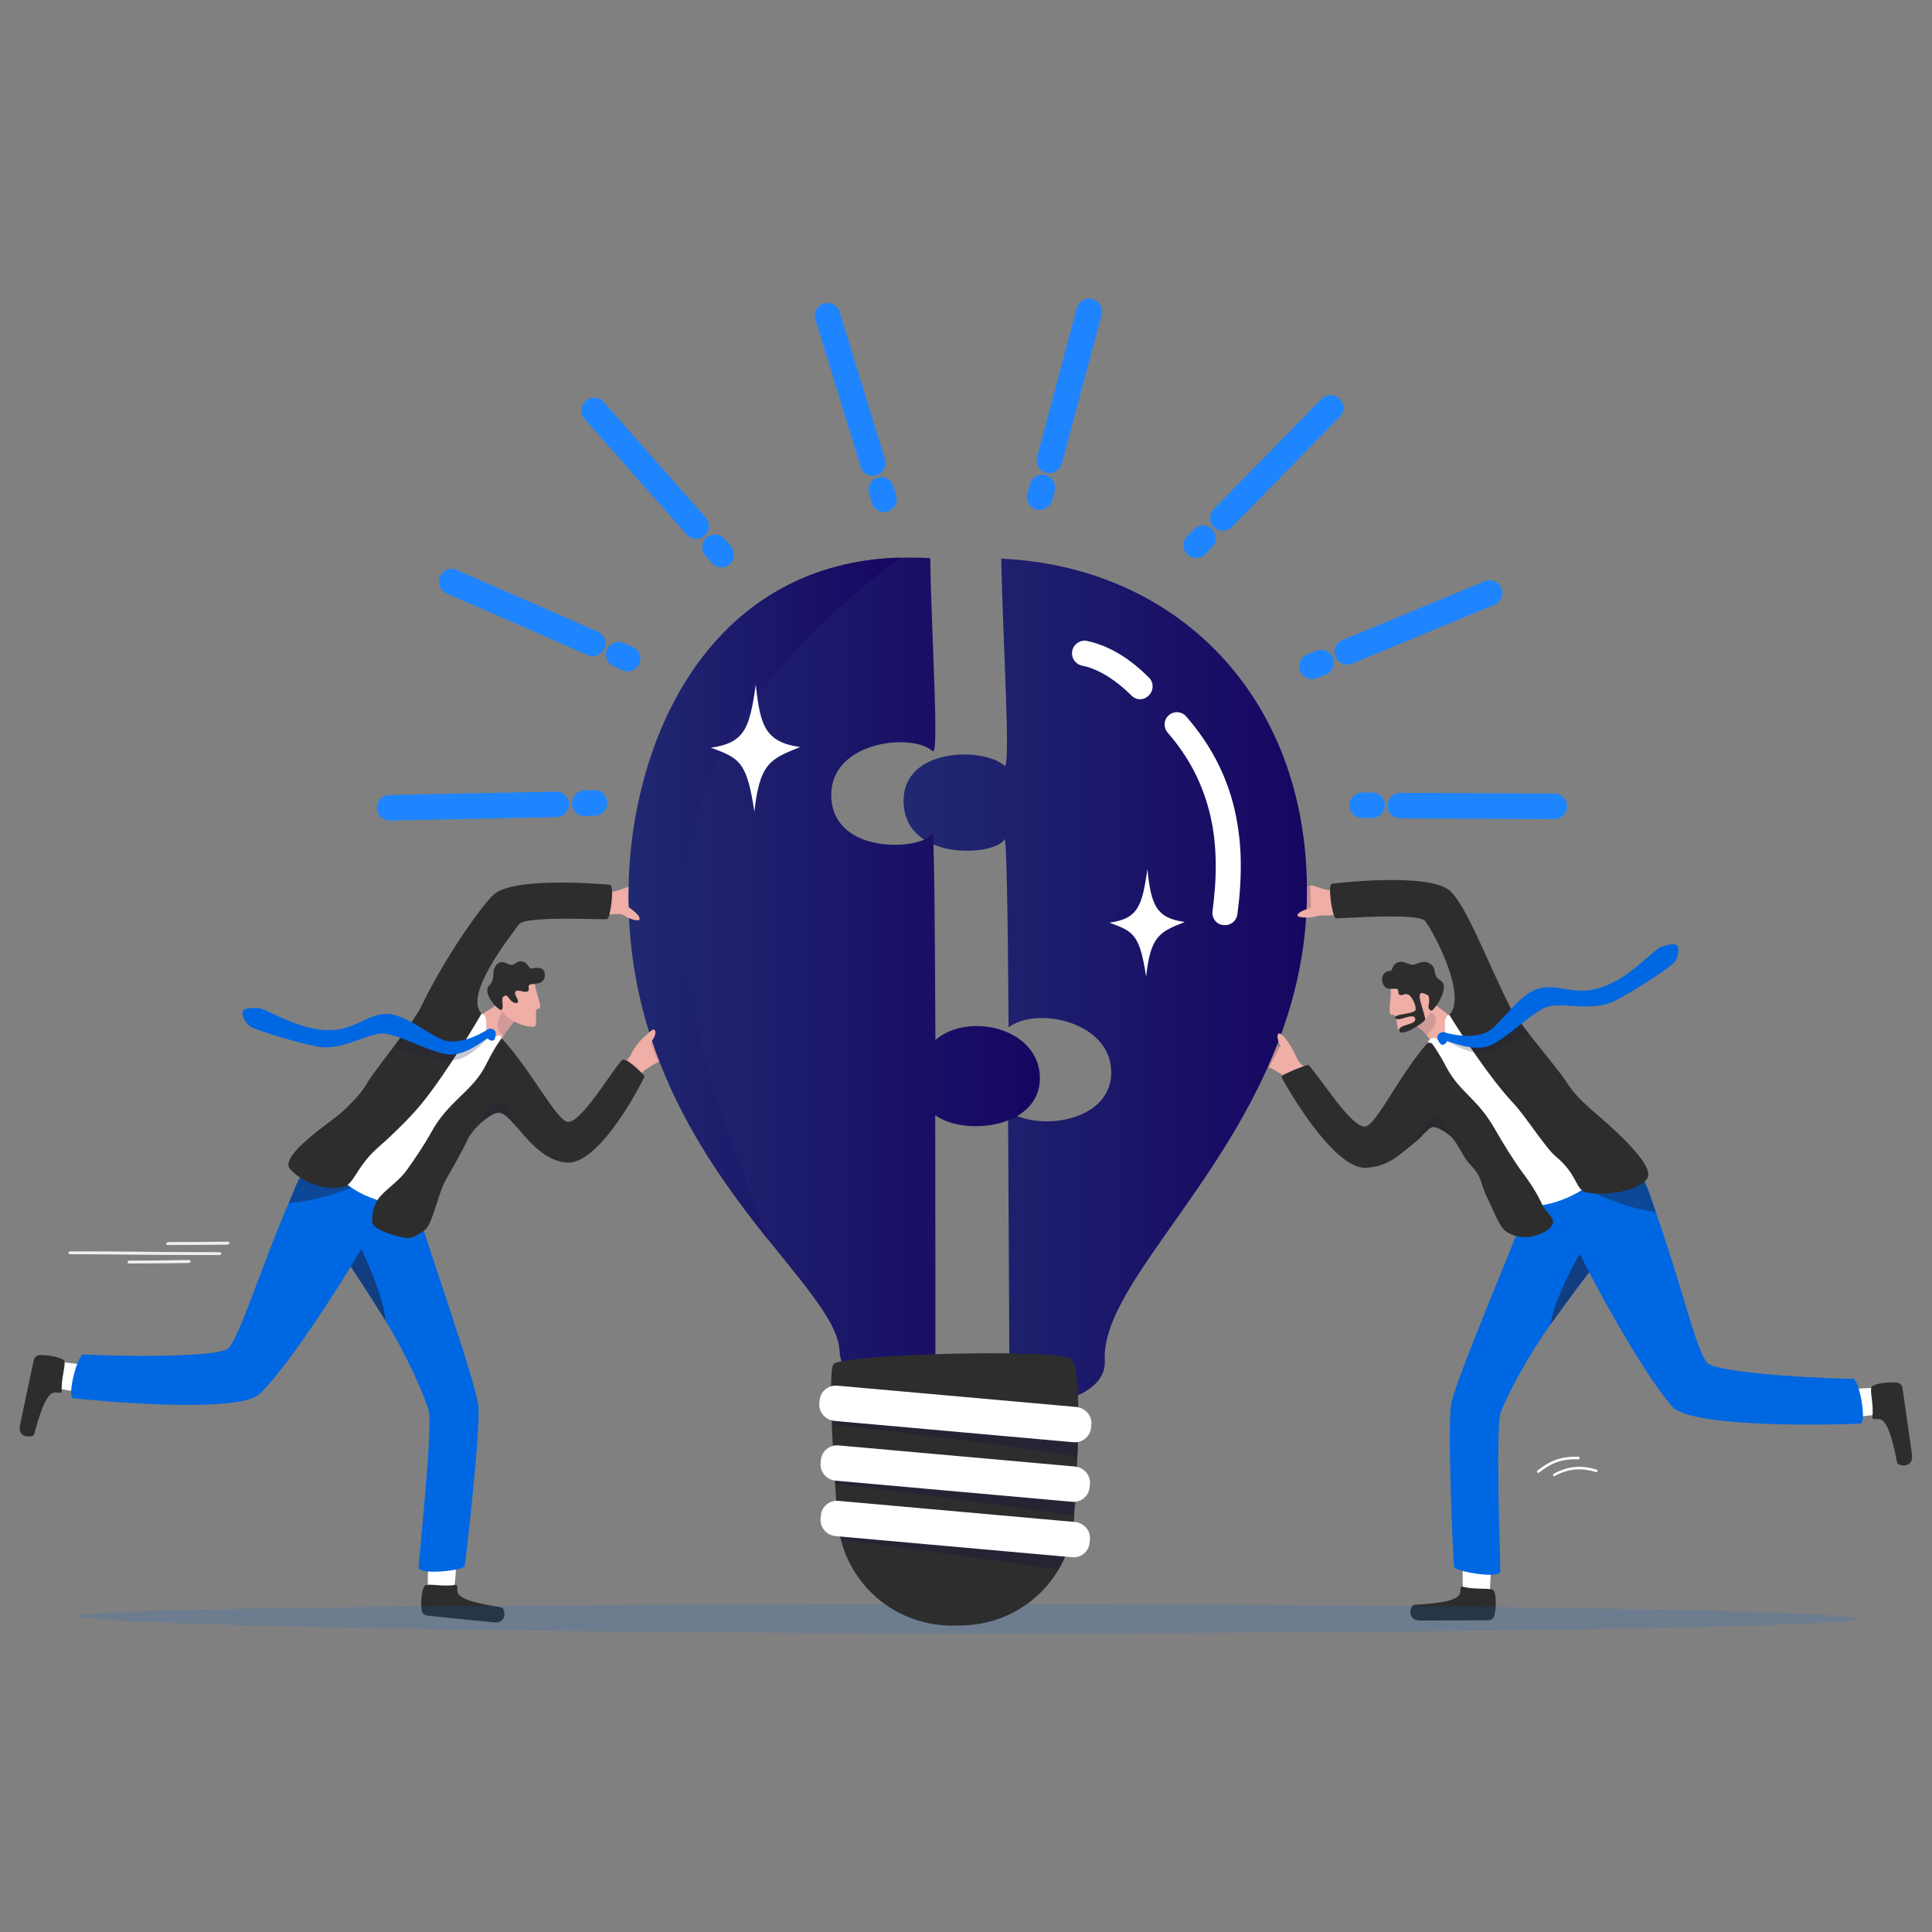<svg xmlns="http://www.w3.org/2000/svg" xmlns:xlink="http://www.w3.org/1999/xlink" x="0px" y="0px" viewBox="0 0 1080 1080" style="enable-background:new 0 0 1080 1080;" xml:space="preserve"><rect x="0" y="0" width="1080" height="1080" fill="#808080" stroke="none"/><style type="text/css">	.st0{display:none;fill:#1F85FF;}	.st1{fill:#FFFFFF;}	.st2{opacity:0.19;}	.st3{opacity:0;fill:#FFFFFF;}	.st4{opacity:3.846154e-02;fill:#F8F8F9;}	.st5{opacity:7.692308e-02;fill:#F1F2F4;}	.st6{opacity:0.115;fill:#EAEBEE;}	.st7{opacity:0.154;fill:#E3E4E8;}	.st8{opacity:0.192;fill:#DDDEE3;}	.st9{opacity:0.231;fill:#D6D7DD;}	.st10{opacity:0.269;fill:#CFD0D7;}	.st11{opacity:0.308;fill:#C8CAD2;}	.st12{opacity:0.346;fill:#C1C3CC;}	.st13{opacity:0.385;fill:#BABCC6;}	.st14{opacity:0.423;fill:#B3B6C1;}	.st15{opacity:0.462;fill:#ACAFBB;}	.st16{opacity:0.5;fill:#A6A9B6;}	.st17{opacity:0.538;fill:#9FA2B0;}	.st18{opacity:0.577;fill:#989BAA;}	.st19{opacity:0.615;fill:#9195A5;}	.st20{opacity:0.654;fill:#8A8E9F;}	.st21{opacity:0.692;fill:#838799;}	.st22{opacity:0.731;fill:#7C8194;}	.st23{opacity:0.769;fill:#757A8E;}	.st24{opacity:0.808;fill:#6E7388;}	.st25{opacity:0.846;fill:#686D83;}	.st26{opacity:0.885;fill:#61667D;}	.st27{opacity:0.923;fill:#5A5F77;}	.st28{opacity:0.962;fill:#535972;}	.st29{fill:#4C526C;}	.st30{fill:#E6AF93;}	.st31{fill:#232323;}	.st32{fill:#2D2D2D;}	.st33{fill:#BFE5EB;}	.st34{fill:#E2A88F;}	.st35{fill:#0067E2;}	.st36{fill:#2991B9;}	.st37{opacity:0.15;fill:#0067E2;}	.st38{fill:url(#SVGID_1_);}	.st39{fill:url(#SVGID_00000053530844782674664970000010705417067638455684_);}	.st40{fill:url(#SVGID_00000183945972009878635530000011495049930970996397_);}	.st41{fill:#0D77F7;}	.st42{fill:#0D6EFD;}	.st43{fill:#DB9923;}	.st44{fill:#754942;}	.st45{opacity:0.16;fill:#1F1F39;}	.st46{fill:#3B3B4D;}	.st47{opacity:0.26;fill:#3D3D59;}	.st48{fill:#EFAEA6;}	.st49{opacity:0.14;fill:#1F1F39;}	.st50{fill:#0267A4;}	.st51{opacity:0.11;fill:#1F1F39;}	.st52{fill:#0069A8;}	.st53{opacity:0.18;fill:#1F1F39;}	.st54{fill:url(#SVGID_00000059274892229081207340000012385713222853835402_);}	.st55{opacity:0.18;fill:#FFFFFF;}	.st56{fill:#004A93;}	.st57{fill:#F2B233;}	.st58{opacity:0.75;}	.st59{fill:#EA4F26;}	.st60{opacity:0.65;}	.st61{fill:#CC820A;}	.st62{fill:#F4C83D;}	.st63{fill:none;stroke:#FFFFFF;stroke-width:23.989;stroke-linecap:round;stroke-miterlimit:10;}	.st64{fill:#575759;}	.st65{opacity:0.6;fill:#2C2C42;}	.st66{fill:#AAAAAF;}	.st67{fill:#160661;}	.st68{fill:url(#SVGID_00000120560627195407516330000009799152652166868110_);}	.st69{fill:#0A004F;}	.st70{fill:url(#SVGID_00000145773346650588759950000000079501987807202983_);}	.st71{fill:url(#SVGID_00000070803785336193817350000005164894677211820210_);}	.st72{fill:url(#SVGID_00000012456956032390938000000003973498888705087929_);}	.st73{fill:url(#SVGID_00000152222818003576573180000017488365204935045047_);}	.st74{fill:url(#SVGID_00000180359016059908694630000013890266024177153163_);}	.st75{fill:url(#SVGID_00000017484716443421602220000002006163440808211857_);}	.st76{fill:#1F85FF;}	.st77{opacity:0.44;fill:#1F1F39;}	.st78{opacity:0.57;fill:#1F1F39;}	.st79{opacity:0.87;}	.st80{opacity:0.14;fill:#1F1F3B;}	.st81{opacity:0.24;fill:#1F1F3B;}	.st82{fill:url(#SVGID_00000176001979561497558250000011200400710272802192_);}	.st83{fill:none;stroke:#FFFFFF;stroke-width:21.039;stroke-linecap:round;stroke-miterlimit:10;}	.st84{fill:url(#SVGID_00000047766173666206949780000007942355524978460823_);}	.st85{fill:url(#SVGID_00000085933421680558073630000004447487681098120343_);}	.st86{opacity:0.6;fill:#1F1F3B;}</style><g id="Layer_1"></g><g id="Layer_2"></g><g id="Layer_5">	<rect x="-4.2" y="-4.2" class="st0" width="1088.4" height="1088.4"></rect>	<g>		<g>			<path class="st1" d="M254.1,886.2c0.9-5.9,1.2-21,1.2-21l-15.9-1.3l-0.3,22.7l10.2,7.7L254.1,886.2z"></path>			<path class="st32" d="M254.5,886c1.7-0.2,0.9,1.3,1.2,3.8c0.8,5.8,21.8,8,24.9,8.9c1.6,0.4,3.4,9.1-4.7,8.2    c-7-0.7-29.5-2.9-37.1-3.8c-1.6-0.2-2.9-1.4-3.1-3c-0.8-5.6,0.4-14.1,2.6-14.1C241.5,885.4,247.3,887,254.5,886z"></path>			<g>				<path class="st1" d="M32.2,776c5.8,1.5,21,3.5,21,3.5l3.1-15.5l-22.7-2.7l-8.9,9.2L32.2,776z"></path>				<path class="st32" d="M34.5,777.6c0.1,1.7-1.4,0.7-4,0.8C24.5,778.7,20.1,799,19,802c-0.6,1.5-9.5,2.4-7.8-5.5     c1.5-6.8,6-28.7,7.7-36.2c0.3-1.6,1.7-2.7,3.3-2.8c5.8-0.2,14.2,1.8,13.9,3.9C36.4,764.9,34.2,770.5,34.5,777.6z"></path>			</g>			<path class="st35" d="M259.8,875.4c-0.5,2.6-25.9,5.2-25.8,0.9c0.1-4.3,8.1-79.5,5.6-88c-3-9.9-13.3-32.7-24.2-50.2    c-10-16.1-19-29.7-19.3-30.1c0,0,0,0,0,0s-31.5,51.9-50.8,71.1c-12.2,12.1-100.7,3-104.4,2.5c-3.7-0.5,2.5-25.1,5.9-24.5    c3.5,0.6,74.1,2.7,80.8-3.4c5.2-4.7,15.4-35.7,26.5-63.6c1.7-4.3,3.4-8.4,5-12.2l2.3-5.5l4.3-10.2c0.8-2,5-9.7,5-10    c0.2-1.3,6.5-0.9,14.3,0c13.5,1.7,31.8,5.2,31.8,5.2l11.3,3.5c7.7,25.3,37.9,111.7,39.3,124.8S260.3,872.8,259.8,875.4z"></path>			<path class="st77" d="M196.9,663.7c0,0-16.8,7.4-35.5,8.8l4.3-10.2c0.8-2,5-9.7,5-10c0.2-1.3,6.5-0.9,14.3,0L196.9,663.7z"></path>			<path class="st78" d="M215.4,738.1c-10-16.1-19-29.7-19.3-30.1c0,0,0,0,0,0l5.9-9.9C201.9,698.1,214.7,724.6,215.4,738.1z"></path>		</g>		<g class="st79">			<g>				<g>					<line class="st1" x1="39.3" y1="700.2" x2="122.8" y2="700.8"></line>											<rect x="80.9" y="658.7" transform="matrix(6.213807e-03 -1 1 6.213807e-03 -619.937 777.182)" class="st1" width="0.3" height="83.5"></rect>				</g>				<g>					<path class="st1" d="M123.6,700.6c0,0.1,0,0.1,0,0.2c0,0.4-0.4,0.7-0.9,0.7l-83.5-0.5c-0.4,0-0.8-0.3-0.7-0.7      c0-0.4,0.4-0.7,0.9-0.7l83.5,0.5C123.3,700.1,123.5,700.3,123.6,700.6z"></path>					<path class="st1" d="M122.7,701.6C122.7,701.6,122.7,701.6,122.7,701.6l-83.6-0.5c-0.3,0-0.5-0.1-0.7-0.3      c-0.1-0.2-0.2-0.3-0.2-0.5c0.1-0.4,0.5-0.8,1-0.8c0,0,0,0,0,0l83.5,0.5c0.4,0,0.8,0.3,0.9,0.6c0,0.1,0,0.2,0,0.2      C123.7,701.2,123.3,701.6,122.7,701.6z M39.3,699.7c-0.4,0-0.7,0.2-0.7,0.5c0,0.1,0,0.2,0.1,0.3c0.1,0.1,0.3,0.2,0.5,0.2      l83.5,0.5c0,0,0,0,0,0c0.4,0,0.7-0.2,0.7-0.5c0,0,0-0.1,0-0.1v0c0-0.2-0.3-0.4-0.6-0.4L39.3,699.7      C39.3,699.7,39.3,699.7,39.3,699.7z"></path>				</g>			</g>			<g>				<g>					<line class="st1" x1="72.2" y1="705.4" x2="105.5" y2="705.2"></line>					<polygon class="st1" points="72.2,705.6 72.2,705.3 105.5,705 105.5,705.3      "></polygon>				</g>				<g>					<path class="st1" d="M106.4,705c0,0.1,0,0.1,0,0.2c-0.1,0.4-0.5,0.7-0.9,0.7l-33.3,0.3c-0.5,0-0.8-0.3-0.8-0.7      c0.1-0.4,0.5-0.7,0.9-0.7l33.3-0.3C106,704.5,106.3,704.7,106.4,705z"></path>					<path class="st1" d="M72.1,706.3c-0.3,0-0.6-0.1-0.7-0.3c-0.1-0.2-0.2-0.3-0.2-0.5c0.1-0.4,0.6-0.8,1.1-0.8l33.3-0.3      c0,0,0,0,0,0c0.5,0,0.8,0.2,0.9,0.6l0,0c0,0.1,0,0.2,0,0.2c-0.1,0.4-0.6,0.8-1.1,0.8L72.1,706.3      C72.1,706.3,72.1,706.3,72.1,706.3z M105.6,704.7C105.6,704.7,105.6,704.7,105.6,704.7l-33.4,0.3c-0.4,0-0.7,0.2-0.8,0.5      c0,0.1,0,0.2,0.1,0.3c0.1,0.1,0.3,0.2,0.5,0.2c0,0,0,0,0,0l33.3-0.3c0.4,0,0.7-0.2,0.8-0.5c0,0,0-0.1,0-0.1      C106.2,704.8,105.9,704.7,105.6,704.7z"></path>				</g>			</g>			<g>				<g>					<line class="st1" x1="94" y1="695.1" x2="127.3" y2="694.9"></line>					<polygon class="st1" points="94,695.3 94,695 127.3,694.7 127.3,695      "></polygon>				</g>				<g>					<path class="st1" d="M128.2,694.7c0,0.1,0,0.1,0,0.2c-0.1,0.4-0.5,0.7-0.9,0.7l-33.3,0.3c-0.5,0-0.8-0.3-0.8-0.7      c0.1-0.4,0.5-0.7,0.9-0.7l33.3-0.3C127.8,694.2,128.1,694.4,128.2,694.7z"></path>					<path class="st1" d="M93.9,696c-0.3,0-0.6-0.1-0.8-0.3c-0.1-0.2-0.2-0.3-0.2-0.5c0.1-0.4,0.6-0.8,1.1-0.8l33.3-0.3c0,0,0,0,0,0      c0.5,0,0.8,0.2,0.9,0.6l0,0c0,0.1,0,0.2,0,0.2c-0.1,0.4-0.6,0.8-1.1,0.8L93.9,696C93.9,696,93.9,696,93.9,696z M127.4,694.4      C127.4,694.4,127.4,694.4,127.4,694.4l-33.3,0.3c-0.4,0-0.7,0.2-0.8,0.5c0,0.1,0,0.2,0.1,0.3c0.1,0.1,0.3,0.2,0.5,0.2      c0,0,0,0,0,0l33.3-0.3c0.4,0,0.7-0.2,0.8-0.5c0,0,0-0.1,0-0.1C128,694.5,127.7,694.4,127.4,694.4z"></path>				</g>			</g>		</g>		<g>			<path class="st48" d="M368.4,593.4c-1.3,0.6-3.7,2-4.7,2.8c-1.4,1.1-3,1.4-4.4,3c-0.3,0.4-0.7,0.8-1.1,1.3    c-0.4,0.5-0.8,0.9-1.2,1.3c-2.4,2.7-4.2,3.9-6.5,5.9c0,0-8.4-7-7.4-8.8c0.6-1.1-1.4,0.7,0.8-1c0.9-0.7,5.8-4.7,6.7-5.5    c0.4-0.4,1.7-1.9,2.3-3.2c1.7-3.9,7.5-11.3,10.3-10.9c4.1,0.6-6.6,11.5,6-1.8c3.2-3.3,10.4,2.4,8.2,8.9    C376.9,586.7,371.5,592,368.4,593.4z"></path>			<g>				<path class="st48" d="M281.6,558.8c-4.1,3.8-16.8,10-20.5,14.9l7.7,11.1c0,0,7.6,10.7,7.9,6.8c0.4-5.1-0.1-2.9,0.8-5.7     c0.5-1.7,2.2-4.4,4.1-7.1c2.6-3.7,5.6-7.6,7.2-9.5c0.6-0.7,1-1.2,1-1.2l0.9-0.7l4.4-12.7C295,554.7,286.1,554.6,281.6,558.8z"></path>				<path class="st80" d="M281.7,578.8c2.6-3.7,5.6-7.6,7.2-9.5l-1.4-3.1c0,0-2.6-3.2-4.5-2.8C280.1,564,274.7,576.1,281.7,578.8z"></path>			</g>			<path class="st1" d="M269.2,566.6c5.1,1.5,0.4,9.5,4.4,12.7c2.1,1.7,2.3,0.3,4.2-0.2c1.1-0.3,2.3-0.7,2.5,1.2    c5.4,37.8-53.2,85.2-53.2,91.2c-0.1,4.9-26-1.2-35.3-11.6c-23.2-26.2-4.1-26.8,3.2-35.3c2.8-3.2,52.1-56.4,52.1-56.4    S257.9,568.8,269.2,566.6z"></path>			<path class="st32" d="M360.3,601.7c-0.2,1-24.2,48.9-43,48.2c-12.2-0.5-21.2-11.5-28.2-19.6c-4.4-5.1-8-8.9-11.2-8.2    c-2.4,0.5-5.5,2.5-8.6,5.2c-3.6,3.2-7.1,7.4-8.6,11.1c-1.6,4-10.8,19.8-12.2,22.5c-3.5,6.8-7,23.7-10.9,26.6    c-3.9,2.9-6.8,4.4-9.4,4.6c-2.6,0.2-19-3.9-20-8.5c-0.5-2.5,0-8.1,2.8-12.7c0.1-0.1,0.1-0.2,0.2-0.3c3.1-4.9,11.5-9.9,16.2-16.5    c4.6-6.5,9.5-13.6,13.7-21.2c9.6-17.6,23.1-22.7,30.5-37.6c0.8-1.6,1.6-3.1,2.3-4.4c0.3-0.6,0.6-1.2,0.9-1.7    c1.6-2.9,2.9-5,3.9-6.4c1.1-1.7,1.7-2.4,1.7-2.4c0.1,0.1,0.1,0.1,0.2,0.2c15.7,16.9,29.7,44.3,36.2,46.4    c7.5,2.4,25.9-29.9,31.3-34.8c0,0,0.6,0.2,1.6,0.5c0.1,0,0.2,0.1,0.4,0.1c0,0,0,0,0,0C352.6,593.6,360.4,601.2,360.3,601.7z"></path>			<g>				<path class="st48" d="M280.2,548.8c0,0-0.2,2.3-0.3,5.1c-0.1,3.5-0.2,7.9,0.3,10.2c0,0.2,0.1,0.3,0.2,0.5     c1.5,4,10.1,9.3,17.8,9.4c3.3,0-0.3-10.3,2.7-10.1c1.8,0.1,1-3-0.1-6.5c-0.7-2.5-1.6-5.2-1.8-7.2c0-0.1,0-0.2,0-0.3L280.2,548.8     z"></path>				<path class="st32" d="M273.6,550.7c-0.5,0.5-0.8,1-1,1.5c-1.7,5,6.7,13.3,7.8,12.3l0,0c1.5-1.4-0.5-6.3,1-7.4     c2.2-1.6,2.4,0.3,4.2,2.2c1.9,2,5.5,2.3,3.3-1.5c-0.6-1-0.9-1.8-1-2.4c-0.2-1.6,1.2-1.8,2.8-1.5c2.5,0.4,2.6,1,4.3,0.2     c1.8-0.8-1.2-3.5,2.1-3.9c0.6-0.1,1.3-0.1,1.9-0.2c2.5-0.3,4.8-0.9,5.4-3.6c0-0.2,0.1-0.4,0.1-0.6c0.1-1.3,0-2.2-0.3-2.9     c-0.1-0.3-0.3-0.5-0.5-0.7l0,0c-1.3-1.5-3.9-1.2-5.9-0.9c-0.2,0-0.3,0.1-0.5,0.1c-0.4,0.1-0.7-0.1-1-0.3c-1.2-0.9-2-3.7-5.1-3.7     c-3,0-2.7,1.9-5.4,2c-1.6,0.1-4.7-2.9-7.3-0.9c-0.9,0.6-1.4,1.3-1.8,2C274.9,543.8,276.9,547.6,273.6,550.7z"></path>			</g>			<g>				<path class="st48" d="M367.5,508.8c-13.5-0.7-8.1,4.6-10,6.2c-3.1,2.5-7.5-4.5-11.7-4.1c-4.2,0.4-11,0.4-12.2,0.1     c-2-0.4,0.3-12.7,2-12.5c8.7,0.9,12.8-2,15.8-2.8c0.7-0.2,1.3-0.3,1.9-0.2l0,0c0.1,0,0.2,0,0.3,0.1c8.2,2.1,13.6,2.1,14.6,3     C371.4,501.6,370,508.9,367.5,508.8z"></path>				<path class="st32" d="M269.2,566.6c-10.3-10.4,16.4-43.6,20.9-49.9c3.7-5,47.5-2.4,49.3-2.9c1.9-0.5,4.2-19,1.6-19.2     c-2.6-0.2-53.9-5-65.3,5.7c-9.1,9.1-29.1,38.9-40.1,62.1c-4.5,9.5-26,35.6-30.1,42.6c-3.8,6.8-9.7,12.3-14.6,16.9     c-4.9,4.6-35.1,24-28.8,31.5c5.6,6.7,19.1,12.6,29.7,10.1c6.3-1.4,7.2-11.2,19.6-22.1c5.3-4.6,13.5-12.3,20.1-19.6     C243.7,608.7,262.8,577.8,269.2,566.6z"></path>			</g>			<g>				<path class="st81" d="M273.2,580.3c-0.5-0.5-8.7,9.8-17,11.9c-2.3,0.6-4.7,0.8-7.1,0.4c-6.9-1.1-20.6-4.2-28.8-7.3     c8.6-11.5,4.9-6,8.8-10.7c5.7,3.5,17.3,10.2,21,10.6c2.7,0.3,5.4,0.1,7.9-0.5c4.8-1,9.2-3.1,12.5-5.1c1.7-1,2.4-2.9,4.1-2.6     C276.8,577.5,273.7,581,273.2,580.3z"></path>				<path class="st35" d="M277.1,578.7c0.2-1.2-0.1-3.2-2.4-3.6c-1.7-0.3-2,0.4-3.8,1.4c-5.2,3-12.7,6.4-20.5,5.5     c-7.8-0.8-22.6-15.2-34.4-15.2c-11.8,0.1-17.6,9.9-34.4,9c-16.8-0.9-32.5-12.1-37.5-12.3c-5-0.2-8.1,0.2-8.5,2.3     c-0.3,2,1.3,5.9,4.3,8c3,2.2,32.1,10.9,40.1,11.6c13.1,1.1,26.9-8.6,35.3-7.6c8.4,1.1,24.5,9.9,34.2,11.5     c10.9,1.8,22.6-9.5,23.2-8.8c0.6,0.7,1.1,1.3,2.6,1.2C276.4,581.9,276.9,579.9,277.1,578.7z"></path>			</g>		</g>		<path class="st48" d="M350.2,507.9c3.3,0,8.6,0.1,6.6,1.8c-2,1.8-6.6,2.4-7.3,2.2C348.5,511.7,350.2,507.9,350.2,507.9z"></path>		<path class="st81" d="M289.1,630.3c-4.4-5.1-8-8.9-11.2-8.2c-2.4,0.5-5.5,2.5-8.6,5.2c1-2.3,1.8-6.6,5-9.9   C280.5,610.7,287.6,625.1,289.1,630.3z"></path>		<path class="st80" d="M364.1,581.5c-1.3,2,3.8,12,3.8,12s2.1-1,2.5-1.1C370.3,592.1,364.1,581.5,364.1,581.5z"></path>		<path class="st1" d="M817.8,887.1c-0.5-6,0.2-21.3,0.2-21.3l16.1-0.3l-1.2,22.9l-10.8,7.1L817.8,887.1z"></path>		<path class="st32" d="M817.7,887c-1.7-0.4-1,1.2-1.6,3.7c-1.4,5.8-22.7,6-25.9,6.5c-1.7,0.3-4.3,8.8,4,8.7c7.1,0,30-0.1,37.8-0.2   c1.6,0,3-1.1,3.4-2.7c1.4-5.6,0.9-14.3-1.2-14.4C830.9,887.6,824.8,888.7,817.7,887z"></path>		<g>			<path class="st1" d="M1049.1,790.7c-6,1.1-21.4,2.1-21.4,2.1l-2.1-15.9l23.1-1.2l8.3,9.9L1049.1,790.7z"></path>			<path class="st32" d="M1046.7,792.2c-0.2,1.7,1.3,0.8,3.9,1.1c6,0.6,9.1,21.5,10,24.6c0.5,1.6,9.4,3.1,8.2-5    c-1-7-4.2-29.4-5.3-37c-0.2-1.6-1.5-2.9-3.2-3c-5.8-0.6-14.4,0.9-14.3,3C1045.5,779.2,1047.4,785.1,1046.7,792.2z"></path>		</g>		<path class="st35" d="M812.8,875.8c0.3,2.7,25.8,7,25.9,2.7c0.1-4.3-2.9-80.7,0.3-89.2c3.7-9.8,15.6-32.1,27.8-49   c11.2-15.6,21.2-28.7,21.5-29.1c0,0,0,0,0,0s28.4,54.5,46.5,75.1c11.5,13,101.4,9.8,105.2,9.5c3.8-0.3-0.8-25.5-4.3-25.1   c-3.5,0.4-75-2.3-81.4-8.9c-5-5.1-13.1-37.1-22.5-65.9c-1.5-4.4-2.9-8.7-4.2-12.6l-1.9-5.7l-3.6-10.6c-0.7-2-4.4-10.1-4.4-10.4   c-0.2-1.3-6.5-1.4-14.5-0.9c-13.8,0.8-32.4,3.2-32.4,3.2l-11.6,2.7c-9.5,25-45.8,110.2-48,123.3S812.4,873.1,812.8,875.8z"></path>		<path class="st77" d="M890.4,666.4c0,0,16.5,8.6,35.2,11.2l-3.6-10.6c-0.7-2-4.4-10.1-4.4-10.4c-0.2-1.3-6.5-1.4-14.5-0.9   L890.4,666.4z"></path>		<path class="st78" d="M866.8,740.3c11.2-15.6,21.2-28.7,21.5-29.1c0,0,0,0,0,0l-5.2-10.3C883,700.8,868.4,726.7,866.8,740.3z"></path>		<g>			<path class="st1" d="M892.7,822.8c-0.2,0.1-0.4,0.2-0.6,0.1c-8.2-2.6-15.7-1.9-23,2.2c-0.3,0.2-0.7,0.1-0.9-0.3    c-0.2-0.3-0.1-0.7,0.3-0.9c7.7-4.3,15.6-5.1,24.1-2.3c0.4,0.1,0.6,0.5,0.4,0.9C892.9,822.6,892.9,822.7,892.7,822.8z"></path>		</g>		<g>			<path class="st1" d="M882.7,815.7c-0.1,0.1-0.3,0.2-0.4,0.1c-4.5-0.2-8.2,0.3-11.8,1.5c-3.4,1.2-6.7,3.1-10.2,5.9c0,0,0,0,0,0    c-0.3,0.2-0.7,0.2-1-0.1c-0.2-0.3-0.2-0.7,0.1-1c7.2-5.8,13.9-8.1,22.9-7.8c0.4,0,0.7,0.3,0.7,0.7    C883,815.4,882.9,815.6,882.7,815.7z"></path>		</g>		<path class="st37" d="M44.2,903.4c0,4.5,234.3,9.6,504.3,9.6s488.9-3.6,488.9-8.1c0-4.5-218.9-8.1-488.9-8.1S44.2,899,44.2,903.4z   "></path>		<path class="st48" d="M814.4,590.3l6-14.7c-5.2-3.6-17-14-22.3-16.3c-5.8-2.6-5.8-1.9-5.8-1.9l-0.5,11.1l-0.3,5.2   c0,0,2.4,1,5.3,4.2c2.1,2.3,4.4,5.6,6.3,10.6C804.6,592.3,814.4,590.3,814.4,590.3z"></path>		<path class="st49" d="M791.5,573.8c0,0,2.8,1.5,5.8,4.7c8-4.9,5.4-12.8,2.2-12.3c-2,0.3-7.7,2.4-7.7,2.4L791.5,573.8z"></path>		<path class="st48" d="M777.3,552.5c0.8,5-2.1,15.7,1.1,14.8c3.3-0.8,1.7,10.5,5.2,9.8c8.6-1.8,17-9.7,17.1-14.1   c0.1-4.4-3.4-15.7-3.4-15.7L777.3,552.5z"></path>		<path class="st32" d="M787.1,555.9c-2.7-0.7-2.3,0.7-4.4,0.3s0.5-3.8-3.2-3.5c-3.7,0.3-5.8,0-6.8-4c-0.6-2.6,0.7-5.7,4.1-5.9   c2.2-0.1,0.9-3.7,4.9-4.9c3.2-1,4.7,1.1,7.9,1.4c1.8,0.2,5.4-2.7,8.6-1.2c6,2.6,1.8,6.9,6.9,9.9c6,3.6-3,16-4.6,16.9   c-0.6,0.3-2.6-0.7-1.8-3.6c0.4-1.5,0.3-4.6-0.6-5c-1.6-0.7-4.7-2.8-4.5,1.1c0.1,2.8,3.6,11.7,3,12.7c-1.6,2.5-13.3,9.5-14.4,6.3   c-1.3-4,10.4-3.2,8.8-7.3c-1.2-3.1-9.5,2.4-11,0.1c-1.7-2.7,11.3-2,11.4-5C791.3,560.5,788.6,556.3,787.1,555.9z"></path>		<path class="st48" d="M735.3,601.5c1,1.8-7.3,9.1-7.3,9.1c-2.4-2-4.2-3.2-6.7-5.8c-0.4-0.4-0.8-0.8-1.2-1.3   c-0.4-0.4-0.8-0.8-1.1-1.2c-1.5-1.6-3.1-1.9-4.6-2.9c-0.5-0.4-1.4-0.9-2.2-1.4c-0.9-0.5-1.9-1-2.6-1.3c0,0,0,0,0,0   c-3.2-1.3-8.8-6.5-9.3-7.8c-2.4-6.5,4.8-12.6,8.1-9.3c12.7,12.8,7-0.5,10.1,1.5c2.3,1.6,4.9,7,6.7,10.8c0.6,1.3,2,2.8,2.4,3.2   c0.9,0.8,6,4.7,6.9,5.4c0.4,0.3,0.7,0.5,0.8,0.6C735.2,601.1,735.1,601.1,735.3,601.5z"></path>		<path class="st48" d="M735.6,601.3c0,0-0.1,0-0.2-0.1C735.5,601.2,735.6,601.3,735.6,601.3z"></path>		<path class="st1" d="M810.2,567.3c-5.1,1.7-0.2,9.6-4.1,13c-2.1,1.8-2.4,0.3-4.2-0.1c-1.1-0.2-3.5,0.8-3.7,2.7   c-5.2,44.8,57.4,89,57.4,89.4c0.2,4.9,26.3-1.9,35.3-12.7c22.8-27.1,3.4-27.2-4.1-35.6c-2.9-3.2-54.2-55.7-54.2-55.7   S821.7,569.2,810.2,567.3z"></path>		<path class="st32" d="M716.4,602.1c0.3,1,28.3,51.9,47.4,50.7c12.4-0.8,18.1-7,27.1-14.1c5.3-4.2,7.9-9.3,11.1-8.6   c2.4,0.5,5.7,2.4,8.8,5c3.8,3.2,7.1,11.7,10.4,15.2c8.2,8.5,5.6,10.1,10.3,19.5c3.5,6.9,6.4,15.8,10.4,18.6   c4,2.8,8.3,3.1,10.9,3.2c5.1,0.1,14.5-3.5,15.4-8.2c0.5-2.6-4.3-6.2-5.9-9.6c-2.4-5.3-5.6-10.8-10.5-17.4   c-4.9-6.4-12-17.9-16.3-25.5c-10.1-17.5-19.1-19.7-27-34.4c-0.9-1.6-1.7-3.1-2.4-4.4c-0.3-0.6-0.7-1.2-1-1.7   c-1.7-2.9-3.1-5-4.1-6.4c-1.2-1.7-2.9-1-3-1c-15.4,17.5-27.9,44.4-34.3,46.6c-7.6,2.6-26.9-29.5-32.5-34.4c0,0-0.6,0.2-1.6,0.6   c-0.1,0-0.2,0.1-0.4,0.1c0,0,0,0,0,0c-2.7,0.9-7.3,2.7-10.2,4.2C717.3,600.8,716.3,601.6,716.4,602.1z"></path>		<path class="st48" d="M732.2,495.1c3.2-0.9,7.1,3.9,18.2,2.5c1.7-0.2,4.4,12.1,2.3,12.6c-1.3,0.3-8,1.8-12.3,1.5   s-9.4,2.7-12.6,0.2c-2-1.5,4.2-4.1-9.5-3.1c-2.6,0.2-4.1-7.1-0.8-10.3C718.4,497.6,723.9,497.4,732.2,495.1z"></path>		<path class="st81" d="M715.4,585.2l-5.9,11.4c-0.9-0.5-4.6-2.7-5.3-3l9.2-9.6L715.4,585.2z"></path>		<path class="st81" d="M729.3,496c0.3,0,2.6-1,3-0.9c0.4,0.1,0.5,14.7,0.5,14.7l-3.2-0.4L729.3,496z"></path>		<linearGradient id="SVGID_1_" gradientUnits="userSpaceOnUse" x1="505.23" y1="549.073" x2="730.759" y2="549.073">			<stop offset="0" style="stop-color:#212972"></stop>			<stop offset="0.996" style="stop-color:#160661"></stop>		</linearGradient>		<path class="st38" d="M624.4,733.2c-4.7,9.9-7.3,18.9-6.8,27.4c0,0.3,0,0.6,0,0.9c0,7.5-4.9,13.2-12.6,17.3c-4.1,2.2-9,3.8-14.4,5   c-1.3,0.3-2.7,0.6-4,0.8c-1.8,0.3-3.5,0.6-5.4,0.8c0,0-0.1,0-0.1,0l-0.1,0c-5.4,0.6-11,0.8-16.7,0.6c-0.1-47.2-0.5-109.5-0.8-165   c16.3,11.8,57.8,6.3,57.7-21.6c0-27.8-40.8-37.2-57.4-25.2c-0.4-65.7-1.2-107.2-2.3-105c-4.9,9.3-55.4,12.8-56.4-20.7   c-0.8-30.9,45-30.9,56.3-20.5c3.9,3.5-0.9-71.4-1.7-115.7c97.2,4.4,170.8,75.9,170.9,185.6C730.9,608.6,649,681.5,624.4,733.2z"></path>		<g>			<g>				<g>					<path class="st1" d="M632.5,388.8c-4-4-8.4-7.6-13.1-10.6c-4.7-2.9-9.6-5.2-14.5-6.1c-3.8-0.8-6.3-4.5-5.5-8.3      c0.8-3.8,4.5-6.3,8.3-5.5l0,0l0,0c3.5,0.7,6.9,1.9,10.1,3.2c3.2,1.4,6.2,3,9.1,4.8c5.7,3.6,10.8,7.9,15.4,12.5      c2.7,2.7,2.7,7.1,0,9.8C639.6,391.6,635.2,391.6,632.5,388.8L632.5,388.8z"></path>				</g>			</g>			<g>				<g>					<path class="st1" d="M677.8,509.4c1.2-9,1.9-18,1.8-27c-0.1-8.9-1-17.8-3-26.4c-2-8.6-5-16.9-9-24.7c-4-7.8-9.1-15.1-14.9-21.8      l0,0c-2.5-2.9-2.2-7.2,0.7-9.7c2.9-2.5,7.2-2.2,9.7,0.7c6.4,7.4,12.2,15.6,16.8,24.4c4.6,8.8,8.1,18.2,10.3,27.9      c2.2,9.7,3.3,19.5,3.4,29.3c0.1,9.8-0.6,19.5-1.9,29c-0.5,3.8-4,6.5-7.9,6C680,516.8,677.3,513.2,677.8,509.4L677.8,509.4      L677.8,509.4z"></path>				</g>			</g>		</g>		<path class="st32" d="M810.2,567.3c10.2-10.7-8.7-46.2-13.5-52.4c-3.8-5-48-1.2-50-1.6c-1.9-0.4-4.8-19.1-2.1-19.3   c2.6-0.3,54.4-6.5,66.1,4.1c9.5,9,21.4,41.1,33.2,64.3c4.8,9.5,27.3,35.3,31.6,42.2c4.1,6.8,10.1,12.2,15.2,16.7   c5.1,4.5,36.1,30,29.9,37.8c-5.5,6.9-22.9,9.6-33.7,7.5c-6.4-1.3-4.6-9.8-17.5-20.4c-5.5-4.6-16.9-22.7-23.7-29.8   C833.2,603.1,817,578.5,810.2,567.3z"></path>		<path class="st81" d="M808.3,582c0.3-0.6,11.2,7,19.9,6.7c2.4-0.1,4.8-0.5,7-1.6c6.4-3,11.6-4.6,18.8-9.9   c-7.5-10.8-2.4-7.3-7.5-10.8c-4.6,5-10.8,12.4-14.3,13.8c-2.5,1-5.2,1.6-7.8,1.8c-4.9,0.4-9.8-0.5-13.6-1.4   c-2-0.5-3.2-2.2-4.7-1.4C803.9,580.2,807.9,582.8,808.3,582z"></path>		<path class="st35" d="M803.9,581.5c-0.5-1.1-0.8-3.1,1.4-4.2c1.6-0.8,2.1-0.2,4,0.3c5.9,1.4,14.1,2.6,21.4-0.4   c7.3-3,17.7-21.2,29.2-24.5s19.9,4.7,36-1c16.1-5.6,28.2-20.9,33-22.5s8-2,8.9-0.2c0.9,1.9,0.4,6.1-1.9,9   c-2.3,3-28.1,19.7-35.7,22.6c-12.5,4.7-28.5-0.8-36.4,2.6s-21,16.6-30,20.9c-10.1,4.8-24.6-2.8-25-2c-0.4,0.8-0.7,1.6-2.2,1.9   C805.6,584.4,804.5,582.6,803.9,581.5z"></path>		<path class="st81" d="M790.9,638.7c4.3-5.2,7.9-9.3,11.1-8.6c2.4,0.5,5.7,2.4,8.8,5c-1.1-2.3-2-6.7-5.3-9.9   C799,618.6,792.2,633.3,790.9,638.7z"></path>		<path class="st48" d="M720.1,582.8c-1.9-3.1-5.4-6.9-5.9-4.1c-0.5,2.8,2.8,8.1,2.7,9.2S720.1,582.8,720.1,582.8z"></path>		<path class="st48" d="M720.3,583.1c-1.9-3.1-5.4-6.9-5.9-4.1c-0.5,2.8,2.8,8.1,2.7,9.2C717,589.3,720.3,583.1,720.3,583.1z"></path>		<path class="st48" d="M733.9,512.6c-3.6,0.6-10.1,0.5-8.3-1.7c1.8-2.2,6.6-2.9,7.4-3.6C733.7,506.5,733.9,512.6,733.9,512.6z"></path>					<linearGradient id="SVGID_00000106120590147342537700000005688042421297361298_" gradientUnits="userSpaceOnUse" x1="351.321" y1="548.703" x2="581.313" y2="548.703">			<stop offset="0" style="stop-color:#212972"></stop>			<stop offset="0.996" style="stop-color:#160661"></stop>		</linearGradient>		<path style="fill:url(#SVGID_00000106120590147342537700000005688042421297361298_);" d="M581.3,602.8   c-0.1,27.9-42.2,32.5-58.5,20.6c0.1,55.4,0.1,115.1,0.1,162.3c-9.7-0.4-19.3-2.1-27.7-4.9c-0.7-0.2-1.3-0.4-1.9-0.7   c-0.3-0.1-0.5-0.2-0.7-0.3c-2.5-0.9-4.8-2-7-3.2c-4.2-2.3-7.9-4.9-10.6-8c-3.4-3.9-5.5-8.4-5.7-13.6c-0.1-1.9-0.4-3.8-1-5.8   c-1.4-4.9-4.1-10.2-7.9-16c-7.3-11.4-18.6-24.7-31.1-40.4c0,0,0,0,0,0c-5.9-7.4-12-15.3-18.2-23.8c-1.7-2.3-3.4-4.7-5-7.1   c-3.4-4.8-6.7-9.8-10-14.9c-1.1-1.7-2.2-3.5-3.2-5.2c-0.5-0.9-1.1-1.8-1.6-2.7c-1.1-1.8-2.1-3.6-3.2-5.4   c-4.4-7.8-8.7-15.9-12.6-24.4c-0.7-1.5-1.4-3-2-4.6c-0.9-2-1.8-4.1-2.6-6.2c-0.6-1.6-1.3-3.1-1.9-4.7c-0.4-1.1-0.8-2.1-1.2-3.2   c-0.4-1.1-0.8-2.2-1.2-3.2c-0.4-1.1-0.8-2.2-1.1-3.3c-0.2-0.5-0.4-1.1-0.6-1.6c-0.4-1.1-0.7-2.2-1.1-3.3c-1.6-5-3.1-10.1-4.4-15.4   c-0.4-1.7-0.9-3.5-1.3-5.3c-2.2-9.5-3.9-19.3-5-29.6c-0.1-1.3-0.3-2.6-0.4-3.9c-0.7-7.8-1.1-15.8-1.1-24   c-0.1-84.3,43.2-184.9,149.6-189.2c0.4,0,0.8,0,1.2,0c0.3,0,0.7,0,1,0l0.2,0c5.5-0.2,11-0.1,16.4,0.2   c0.7,44.3,5.2,111.5,1.3,107.9c-11.2-10.4-57.4-5.7-56.6,25.2c0.8,33.5,51.5,30.1,56.4,20.8c1.2-2.2,1.5,49.7,1.8,115.4   C541.7,565.3,581.4,574.9,581.3,602.8z"></path>					<linearGradient id="SVGID_00000111171812599993904190000016945506252027691174_" gradientUnits="userSpaceOnUse" x1="351.319" y1="502.32" x2="503.364" y2="502.32">			<stop offset="0" style="stop-color:#212972"></stop>			<stop offset="0.996" style="stop-color:#160661"></stop>		</linearGradient>		<path style="fill:url(#SVGID_00000111171812599993904190000016945506252027691174_);" d="M429.2,692.8   C395,649.9,351.4,589,351.3,501c-0.1-84.3,43.2-184.9,149.6-189.2c0.8,0,1.6-0.1,2.5-0.1C335.3,437.5,373.7,550.5,429.2,692.8z"></path>		<path class="st32" d="M602.8,788.8c0,2.3,0,4.6,0,6.9c-0.1,7.5-0.4,15.3-0.7,22.3c-0.1,2.4-0.2,4.7-0.4,6.9   c-0.6,10.8-1.2,18.6-1.2,18.6c0,1.3,0,2.6,0,4c-0.1,2.3-0.3,4.6-0.6,6.9c-0.4,3.1-1.1,6.1-2,9c-1,3.4-2.3,6.7-3.9,9.9   c-6.3,12.6-16.6,22.8-29.4,29c-1.3,0.6-2.6,1.2-3.9,1.7c-6.9,2.8-14.5,4.4-22.4,4.6l-4.6,0.1c-8,0.2-15.7-1.1-22.9-3.6   c-3.9-1.4-7.6-3.1-11.1-5.1c-14.5-8.5-25.4-22.5-29.6-39.2c-0.6-2.3-1.1-4.7-1.4-7.2c-0.3-2.3-0.5-4.6-0.6-6.9   c0,0-0.1-0.8-0.2-2.3c-0.2-2.2-0.5-6-0.8-10.8c-0.4-5.4-0.8-11.9-1.2-18.9c-0.2-3.7-0.4-7.5-0.6-11.3c-0.3-6.7-0.6-13.3-0.7-19.3   c-0.1-3.8-0.1-7.3,0-10.3c0.1-5.9,0.5-10,1.3-11.2c4.1-5.7,123.7-8.8,132.4-3.1C601.6,761.5,602.7,774,602.8,788.8z"></path>		<path class="st86" d="M602.2,814.6c-20-4.9-117.9-16-136.4-18.4c0.1-2.4,0.2-4.7,0.4-6.9l135.8,10.2   C602.1,803.2,602.8,809.2,602.2,814.6z"></path>		<path class="st86" d="M600,847.5c-26.4-4.9-116.1-15.9-133-18.1c0.1-2.3,0.3-4.6,0.6-6.9l134.2,8.9   C601.9,833.6,601.3,842.1,600,847.5z"></path>		<path class="st1" d="M458.2,782.7l-0.2,1.8c-0.4,4.9,3.4,9.3,8.5,9.8l133.4,11.9c5.1,0.5,9.6-3.2,10-8.1l0.2-1.8   c0.4-4.9-3.4-9.3-8.5-9.8l-133.4-11.9C463.1,774.1,458.6,777.8,458.2,782.7z"></path>		<path class="st1" d="M458.9,816.1l-0.2,1.8c-0.4,4.9,3.3,9.3,8.4,9.8l132.1,11.8c5.1,0.5,9.5-3.2,9.9-8.1l0.2-1.8   c0.4-4.9-3.3-9.3-8.4-9.8L468.9,808C463.8,807.5,459.4,811.1,458.9,816.1z"></path>		<path class="st86" d="M597.9,863.3c-1,3.4-4.7,11.5-6.7,14c-30.3-4.5-99.9-14.2-121.1-16.6c-0.6-2.3-1.1-4.7-1.4-7.2L597.9,863.3z   "></path>		<path class="st1" d="M458.9,847.1l-0.2,1.8c-0.4,4.9,3.3,9.3,8.4,9.8l132.1,11.8c5.1,0.5,9.5-3.2,9.9-8.1l0.2-1.8   c0.4-4.9-3.3-9.3-8.4-9.8l-132.1-11.8C463.8,838.5,459.3,842.1,458.9,847.1z"></path>		<path class="st48" d="M349.7,512.3c3.4,1.9,8.8,3.5,7.7,0.6c-1.1-2.9-6.9-6.1-7.4-7.1C349.5,504.8,349.7,512.3,349.7,512.3z"></path>		<path class="st48" d="M359.2,580.6c3.8-3.3,6.3-6.8,7.1-4.1c0.8,2.7-3.4,7-3.2,8C363.3,585.6,359.2,580.6,359.2,580.6z"></path>		<path class="st1" d="M397.4,418c18.9-2.8,21.6-10.7,25.1-35.3c2.4,23.4,5.6,32.2,24.8,34.9c-16.8,6.7-22.6,9.1-25.6,36.1   C417.5,426.3,413.9,423.9,397.4,418z"></path>		<path class="st1" d="M620.2,515.8c15.9-2.3,18.2-9,21.2-29.8c2.1,19.7,4.7,27.2,20.9,29.4c-14.1,5.6-19.1,7.7-21.6,30.5   C637.1,522.8,634,520.7,620.2,515.8z"></path>		<g>			<g>				<g>					<path class="st76" d="M868.9,457.9C868.9,457.9,868.9,457.9,868.9,457.9l-86.2-0.4c-4,0-7.1-3.2-7.1-7.2c0-3.9,3.2-7.1,7.2-7.1      c0,0,0,0,0,0l86.1,0.4c4,0,7.1,3.2,7.1,7.2C876,454.7,872.8,457.9,868.9,457.9z"></path>				</g>				<g>					<path class="st76" d="M767,457.3C767,457.3,767,457.3,767,457.3l-5.5,0c-4,0-7.1-3.2-7.1-7.2c0-4,3.3-7.1,7.2-7.1l5.5,0      c4,0,7.1,3.2,7.1,7.2C774.1,454.2,770.9,457.3,767,457.3z"></path>				</g>			</g>			<g>				<g>					<path class="st76" d="M753.1,371.5c-2.8,0-5.5-1.7-6.6-4.4c-1.5-3.7,0.2-7.8,3.9-9.3l79.6-32.9c3.7-1.5,7.8,0.2,9.3,3.9      c1.5,3.7-0.2,7.8-3.9,9.3l-79.6,32.9C754.9,371.3,754,371.5,753.1,371.5z"></path>				</g>				<g>					<path class="st76" d="M733.4,379.6c-2.8,0-5.5-1.7-6.6-4.4c-1.5-3.7,0.2-7.8,3.9-9.3l5.1-2.1c3.7-1.5,7.8,0.2,9.3,3.9      c1.5,3.7-0.2,7.8-3.9,9.3l-5.1,2.1C735.3,379.4,734.3,379.6,733.4,379.6z"></path>				</g>			</g>			<g>				<g>					<path class="st76" d="M683.6,296.7c-1.8,0-3.6-0.7-5-2c-2.8-2.8-2.9-7.3-0.1-10.1l60.2-61.6c2.8-2.8,7.3-2.9,10.1-0.1      c2.8,2.8,2.9,7.3,0.1,10.1l-60.2,61.6C687.3,296,685.4,296.7,683.6,296.7z"></path>				</g>				<g>					<path class="st76" d="M668.7,311.9c-1.8,0-3.6-0.7-5-2c-2.8-2.8-2.9-7.3-0.1-10.1l3.8-3.9c2.8-2.8,7.3-2.9,10.1-0.1      c2.8,2.8,2.9,7.3,0.1,10.1l-3.8,3.9C672.5,311.2,670.6,311.9,668.7,311.9z"></path>				</g>			</g>			<g>				<g>					<path class="st76" d="M586.6,264.5c-0.6,0-1.2-0.1-1.8-0.2c-3.8-1-6.1-4.9-5.1-8.8l22.2-83.2c1-3.8,4.9-6.1,8.8-5.1      c3.8,1,6.1,4.9,5.1,8.8l-22.2,83.2C592.7,262.4,589.8,264.5,586.6,264.5z"></path>				</g>				<g>					<path class="st76" d="M581.2,285c-0.6,0-1.2-0.1-1.8-0.2c-3.8-1-6.1-4.9-5.1-8.8l1.4-5.3c1-3.8,4.9-6.1,8.8-5.1      c3.8,1,6.1,4.9,5.1,8.8l-1.4,5.3C587.2,282.9,584.3,285,581.2,285z"></path>				</g>			</g>			<g>				<g>					<path class="st76" d="M487.9,266c-3.1,0-5.9-2-6.8-5.1l-25.3-82.3c-1.2-3.8,1-7.8,4.7-8.9c3.8-1.2,7.8,1,8.9,4.7l25.3,82.3      c1.2,3.8-1,7.8-4.7,8.9C489.4,265.9,488.6,266,487.9,266z"></path>				</g>				<g>					<path class="st76" d="M494.2,286.3c-3.1,0-5.9-2-6.8-5.1l-1.6-5.3c-1.2-3.8,1-7.8,4.7-8.9c3.8-1.2,7.8,1,8.9,4.7l1.6,5.3      c1.2,3.8-1,7.8-4.7,8.9C495.6,286.2,494.9,286.3,494.2,286.3z"></path>				</g>			</g>			<g>				<g>					<path class="st76" d="M217.9,458.7c-3.9,0-7.1-3.1-7.2-7c-0.1-4,3.1-7.2,7-7.3l93.1-1.9c4-0.1,7.2,3.1,7.3,7      c0.1,4-3.1,7.2-7,7.3l-93.1,1.9C218,458.7,218,458.7,217.9,458.7z"></path>				</g>				<g>					<path class="st76" d="M326.8,456.2c-3.8,0-7-3.1-7.1-6.9c-0.1-4,3-7.3,6.9-7.4l5.5-0.2c4-0.1,7.3,3,7.4,6.9      c0.1,4-3,7.3-6.9,7.4l-5.5,0.2C327,456.2,326.9,456.2,326.8,456.2z"></path>				</g>			</g>			<g>				<g>					<path class="st76" d="M331.4,366.8c-1,0-1.9-0.2-2.9-0.6l-78.9-34.5c-3.6-1.6-5.3-5.8-3.7-9.4c1.6-3.6,5.8-5.3,9.4-3.7      l78.9,34.5c3.6,1.6,5.3,5.8,3.7,9.4C336.8,365.2,334.2,366.8,331.4,366.8z"></path>				</g>				<g>					<path class="st76" d="M350.9,375.3c-1,0-1.9-0.2-2.9-0.6l-5-2.2c-3.6-1.6-5.3-5.8-3.7-9.4c1.6-3.6,5.8-5.3,9.4-3.7l5,2.2      c3.6,1.6,5.3,5.8,3.7,9.4C356.3,373.7,353.6,375.3,350.9,375.3z"></path>				</g>			</g>			<g>				<g>					<path class="st76" d="M389.2,301.2c-2,0-4-0.8-5.4-2.4l-57-64.6c-2.6-3-2.3-7.5,0.6-10.1c3-2.6,7.5-2.3,10.1,0.6l57,64.6      c2.6,3,2.3,7.5-0.6,10.1C392.6,300.7,390.9,301.2,389.2,301.2z"></path>				</g>				<g>					<path class="st76" d="M403.3,317.2c-2,0-4-0.8-5.4-2.4l-3.6-4.1c-2.6-3-2.3-7.5,0.6-10.1c3-2.6,7.5-2.3,10.1,0.6l3.6,4.1      c2.6,3,2.3,7.5-0.6,10.1C406.7,316.6,405,317.2,403.3,317.2z"></path>				</g>			</g>		</g>	</g></g><g id="Layer_3"></g><g id="Layer_4"></g></svg>